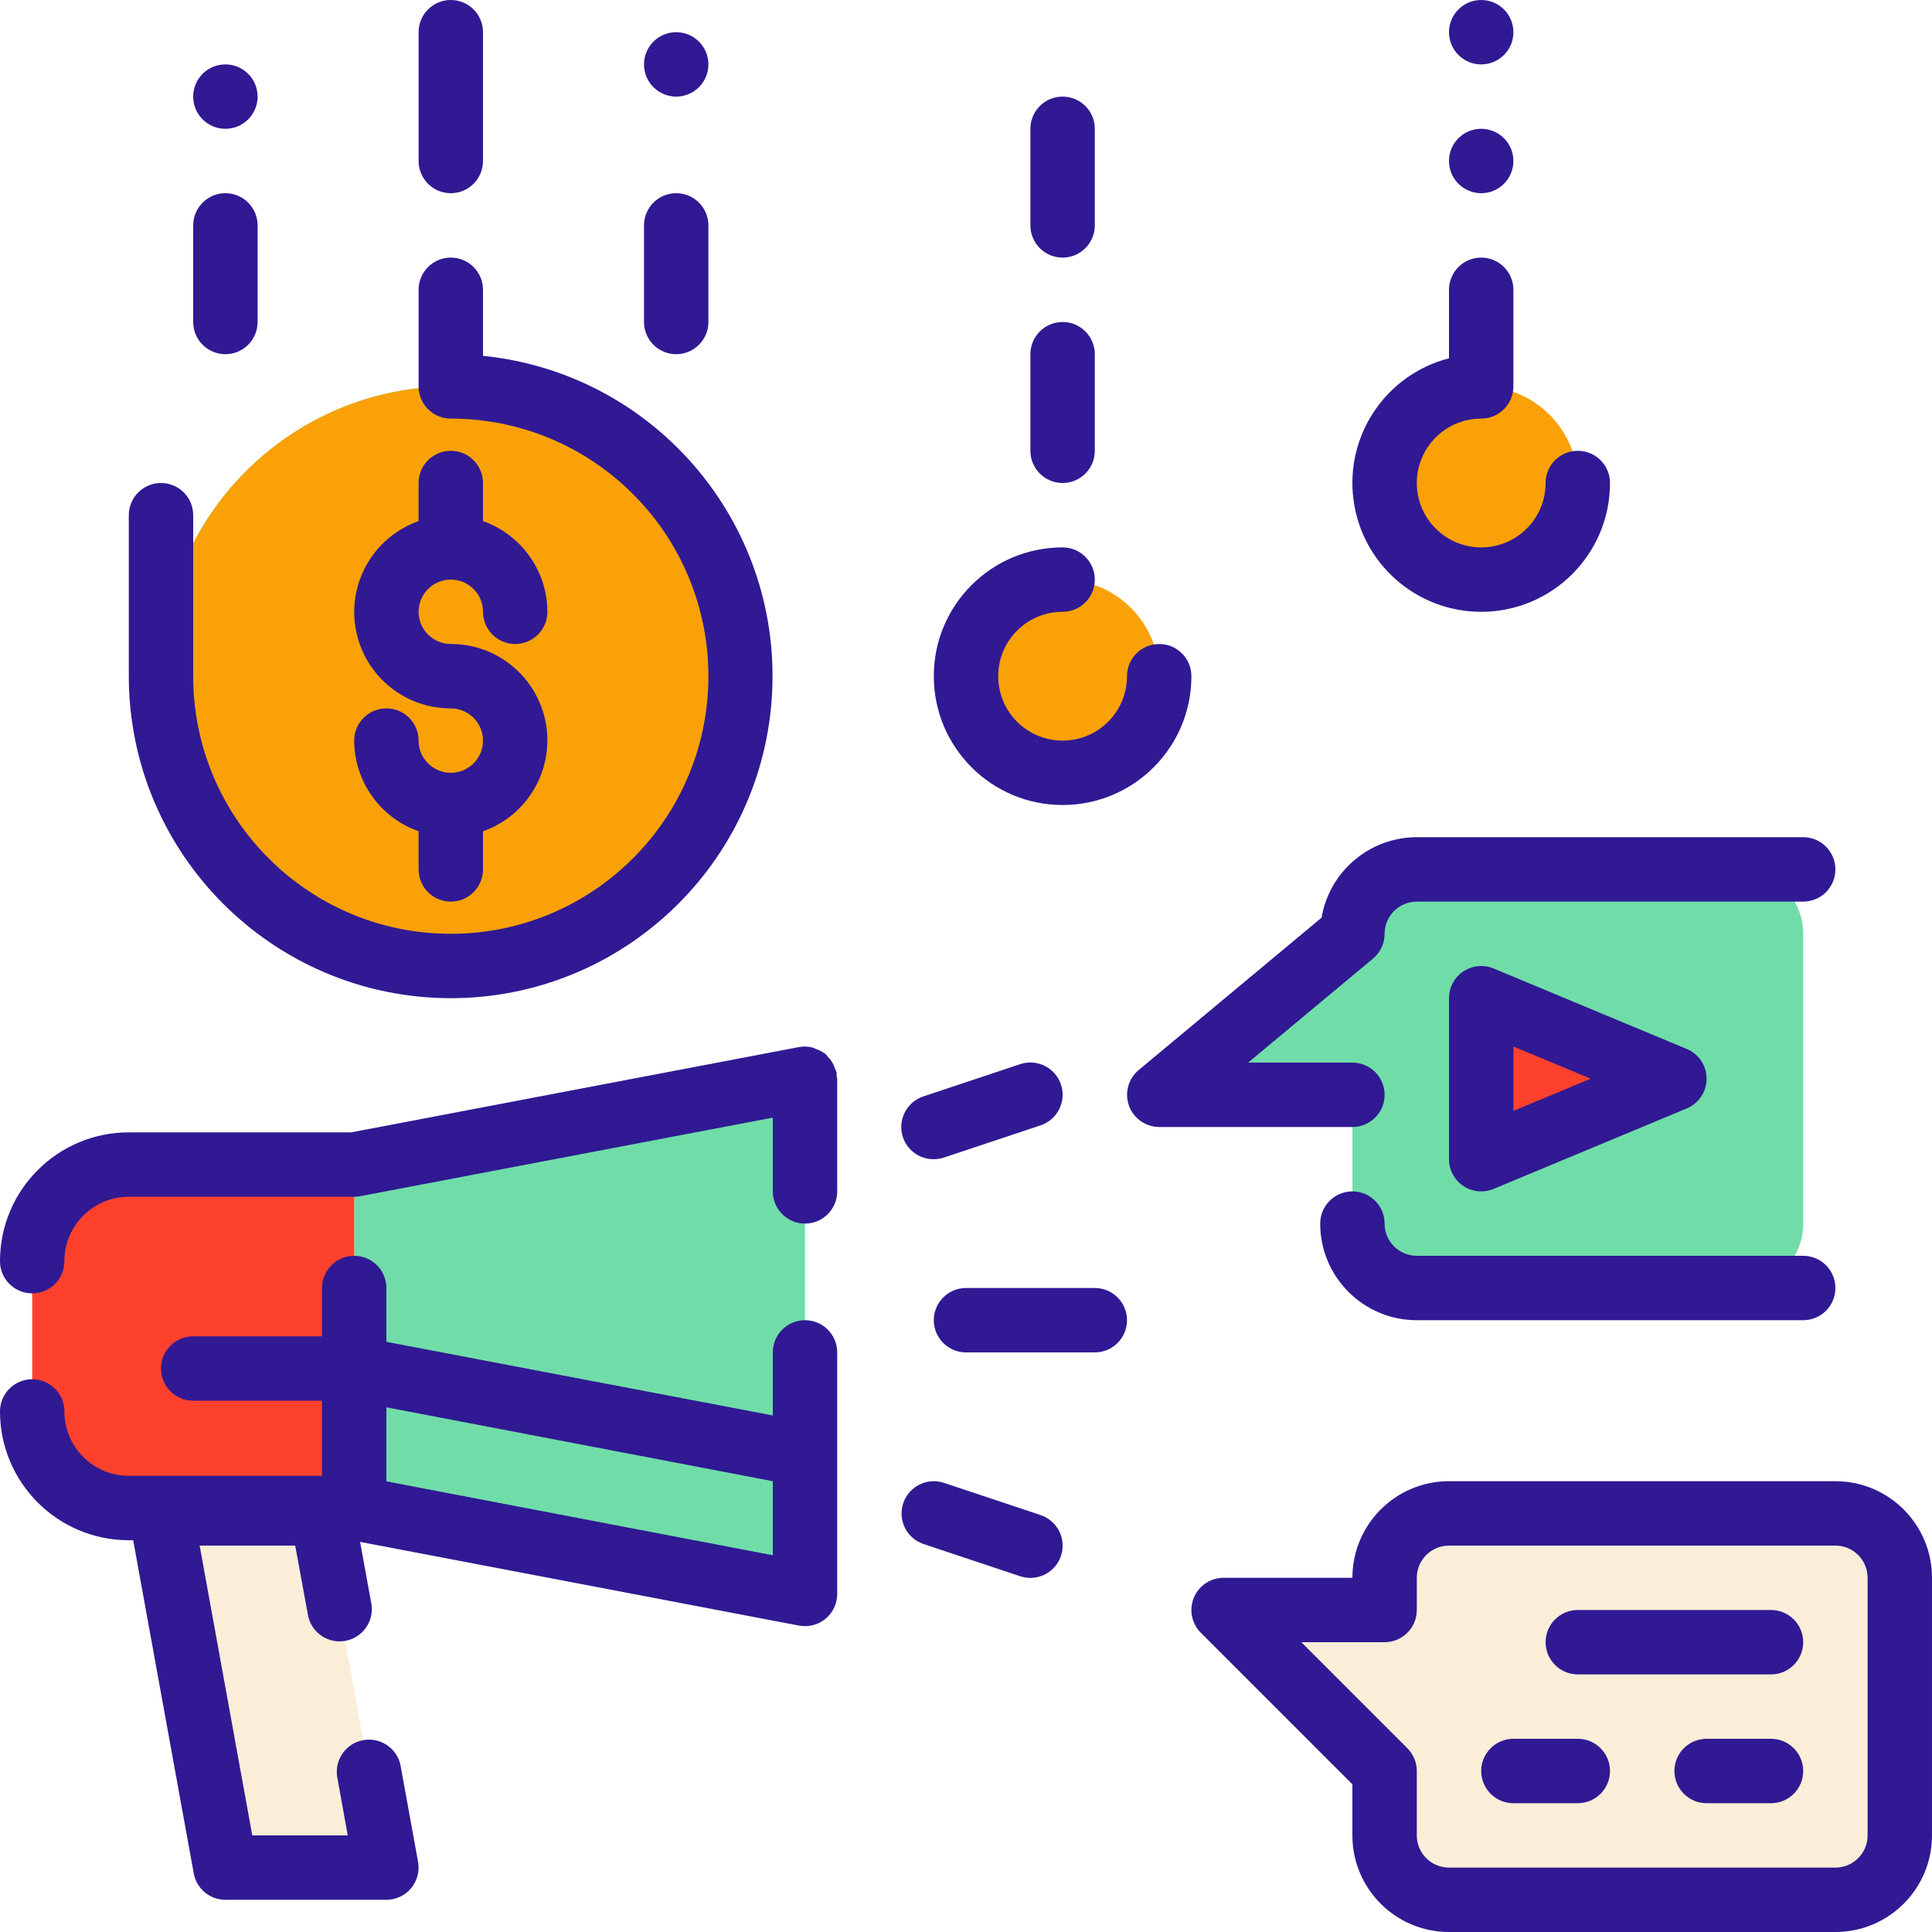 <svg height="480pt" viewBox="0 0 480 480" width="480pt" xmlns="http://www.w3.org/2000/svg"><path d="m432 216h-80c-8.836 0-16 7.164-16 16l-48 40h48v32c0 8.836 7.164 16 16 16h80c8.836 0 16-7.164 16-16v-72c0-8.836-7.164-16-16-16zm0 0" fill="#70dda8"/><path d="m88 374.664 112 21.336v-128l-112 21.336zm0 0" fill="#70dda8"/><path d="m88 374.664h-56c-13.254 0-24-10.746-24-24v-37.336c0-13.254 10.746-24 24-24h56zm0 0" fill="#fd412d"/><path d="m40 376h40l16 88h-40zm0 0" fill="#faeed8"/><path d="m232 376 24 8" fill="#70dda8"/><path d="m368 288v-40l48 20zm0 0" fill="#fd412d"/><path d="m456 376h-96c-8.836 0-16 7.164-16 16v8h-40l40 40v16c0 8.836 7.164 16 16 16h96c8.836 0 16-7.164 16-16v-64c0-8.836-7.164-16-16-16zm0 0" fill="#faeed8"/><path d="m184 168c0 39.766-32.234 72-72 72s-72-32.234-72-72 32.234-72 72-72 72 32.234 72 72zm0 0" fill="#70dda8"/><path d="m184 168c0 39.766-32.234 72-72 72s-72-32.234-72-72 32.234-72 72-72 72 32.234 72 72zm0 0" fill="#faa108"/><path d="m288 168c0 13.254-10.746 24-24 24s-24-10.746-24-24 10.746-24 24-24 24 10.746 24 24zm0 0" fill="#faa108"/><path d="m392 120c0 13.254-10.746 24-24 24s-24-10.746-24-24 10.746-24 24-24 24 10.746 24 24zm0 0" fill="#faa108"/><g fill="#301993"><path d="m200 328c-4.418 0-8 3.582-8 8v15.664l-96-18.289v-13.375c0-4.418-3.582-8-8-8s-8 3.582-8 8v12h-32c-4.418 0-8 3.582-8 8s3.582 8 8 8h32v18.664h-48c-8.836 0-16-7.164-16-16 0-4.418-3.582-8-8-8s-8 3.582-8 8c0 17.672 14.328 32 32 32h1.09l15.047 82.77c.691 3.801 4 6.562 7.863 6.566h40c2.371-.004 4.621-1.055 6.137-2.879 1.52-1.82 2.152-4.219 1.727-6.555l-4.359-24c-.887-4.242-4.996-7.008-9.262-6.23-4.27.777-7.137 4.812-6.473 9.098l2.629 14.566h-23.719l-13.078-72h23.742l3.199 17.434c.891 4.242 4.996 7.008 9.266 6.23 4.266-.777 7.137-4.812 6.473-9.098l-2.816-15.488 109.078 20.801c2.34.434 4.75-.195 6.578-1.719 1.828-1.523 2.883-3.781 2.879-6.16v-60c0-4.418-3.582-8-8-8zm-104 40.039v-18.398l96 18.359v18.398zm0 0"/><path d="m207.855 266.496c-.113-.363-.258-.719-.43-1.055-.133-.438-.305-.859-.516-1.266-.348-.609-.781-1.172-1.285-1.664-.164-.234-.336-.461-.52-.68-.09-.062-.211-.078-.297-.145-.648-.461-1.359-.828-2.113-1.078-.277-.137-.562-.258-.855-.363-1.094-.27-2.234-.305-3.344-.102l-111.258 21.191h-55.238c-17.672 0-32 14.328-32 32 0 4.418 3.582 8 8 8s8-3.582 8-8c0-8.836 7.164-16 16-16h56c.504 0 1.004-.051 1.496-.145l102.504-19.52v18.328c0 4.418 3.582 8 8 8s8-3.582 8-8v-28c-.039-.227-.09-.449-.152-.672.02-.277.023-.555.008-.832zm0 0"/><path d="m272 320h-32c-4.418 0-8 3.582-8 8s3.582 8 8 8h32c4.418 0 8-3.582 8-8s-3.582-8-8-8zm0 0"/><path d="m232 288c.859-.004 1.715-.141 2.527-.414l24-8c4.199-1.398 6.469-5.934 5.074-10.129-1.398-4.199-5.934-6.469-10.129-5.074l-24 8c-3.766 1.211-6.082 4.992-5.449 8.895.633 3.906 4.02 6.762 7.977 6.723zm0 0"/><path d="m258.527 376.414-24-8c-4.195-1.395-8.73.875-10.129 5.074-1.395 4.195.875 8.73 5.074 10.129l24 8c4.195 1.395 8.73-.875 10.129-5.074 1.395-4.195-.875-8.73-5.074-10.129zm0 0"/><path d="m368 296c1.059 0 2.105-.211 3.078-.617l48-20c2.98-1.242 4.922-4.152 4.922-7.383s-1.941-6.141-4.922-7.383l-48-20c-2.469-1.031-5.289-.758-7.516.727-2.227 1.48-3.562 3.98-3.562 6.656v40c0 4.418 3.582 8 8 8zm8-36 19.199 8-19.199 8zm0 0"/><path d="m344 272c0-4.418-3.582-8-8-8h-25.902l31.031-25.848c1.824-1.523 2.875-3.777 2.871-6.152 0-4.418 3.582-8 8-8h96c4.418 0 8-3.582 8-8s-3.582-8-8-8h-96c-11.707.016-21.695 8.461-23.664 20l-45.465 37.879c-2.566 2.164-3.512 5.695-2.367 8.852 1.148 3.156 4.141 5.258 7.496 5.27h48c4.418 0 8-3.582 8-8zm0 0"/><path d="m344 304c0-4.418-3.582-8-8-8s-8 3.582-8 8c0 13.254 10.746 24 24 24h96c4.418 0 8-3.582 8-8s-3.582-8-8-8h-96c-4.418 0-8-3.582-8-8zm0 0"/><path d="m456 368h-96c-13.254 0-24 10.746-24 24h-32c-3.234 0-6.152 1.949-7.391 4.938s-.551 6.43 1.734 8.719l37.656 37.656v12.688c0 13.254 10.746 24 24 24h96c13.254 0 24-10.746 24-24v-64c0-13.254-10.746-24-24-24zm8 88c0 4.418-3.582 8-8 8h-96c-4.418 0-8-3.582-8-8v-16c0-2.121-.844-4.156-2.344-5.656l-26.344-26.344h20.688c4.418 0 8-3.582 8-8v-8c0-4.418 3.582-8 8-8h96c4.418 0 8 3.582 8 8zm0 0"/><path d="m440 400h-48c-4.418 0-8 3.582-8 8s3.582 8 8 8h48c4.418 0 8-3.582 8-8s-3.582-8-8-8zm0 0"/><path d="m392 432h-16c-4.418 0-8 3.582-8 8s3.582 8 8 8h16c4.418 0 8-3.582 8-8s-3.582-8-8-8zm0 0"/><path d="m440 432h-16c-4.418 0-8 3.582-8 8s3.582 8 8 8h16c4.418 0 8-3.582 8-8s-3.582-8-8-8zm0 0"/><path d="m112 192c-4.418 0-8-3.582-8-8s-3.582-8-8-8-8 3.582-8 8c.043 10.133 6.445 19.148 16 22.527v9.473c0 4.418 3.582 8 8 8s8-3.582 8-8v-9.473c11.012-3.879 17.621-15.133 15.645-26.641-1.98-11.508-11.969-19.91-23.645-19.887-4.418 0-8-3.582-8-8s3.582-8 8-8 8 3.582 8 8 3.582 8 8 8 8-3.582 8-8c-.043-10.133-6.445-19.148-16-22.527v-9.473c0-4.418-3.582-8-8-8s-8 3.582-8 8v9.473c-11.012 3.879-17.621 15.133-15.645 26.641 1.98 11.508 11.969 19.91 23.645 19.887 4.418 0 8 3.582 8 8s-3.582 8-8 8zm0 0"/><path d="m112 248c42.598-.035 77.699-33.449 79.832-75.996 2.133-42.543-29.449-79.301-71.832-83.598v-16.406c0-4.418-3.582-8-8-8s-8 3.582-8 8v24c0 4.418 3.582 8 8 8 35.348 0 64 28.652 64 64s-28.652 64-64 64-64-28.652-64-64v-40c0-4.418-3.582-8-8-8s-8 3.582-8 8v40c.047 44.164 35.836 79.953 80 80zm0 0"/><path d="m112 48c4.418 0 8-3.582 8-8v-32c0-4.418-3.582-8-8-8s-8 3.582-8 8v32c0 4.418 3.582 8 8 8zm0 0"/><path d="m168 88c4.418 0 8-3.582 8-8v-24c0-4.418-3.582-8-8-8s-8 3.582-8 8v24c0 4.418 3.582 8 8 8zm0 0"/><path d="m56 88c4.418 0 8-3.582 8-8v-24c0-4.418-3.582-8-8-8s-8 3.582-8 8v24c0 4.418 3.582 8 8 8zm0 0"/><path d="m64 24c0 4.418-3.582 8-8 8s-8-3.582-8-8 3.582-8 8-8 8 3.582 8 8zm0 0"/><path d="m176 16c0 4.418-3.582 8-8 8s-8-3.582-8-8 3.582-8 8-8 8 3.582 8 8zm0 0"/><path d="m264 200c17.672 0 32-14.328 32-32 0-4.418-3.582-8-8-8s-8 3.582-8 8c0 8.836-7.164 16-16 16s-16-7.164-16-16 7.164-16 16-16c4.418 0 8-3.582 8-8s-3.582-8-8-8c-17.672 0-32 14.328-32 32s14.328 32 32 32zm0 0"/><path d="m264 120c4.418 0 8-3.582 8-8v-24c0-4.418-3.582-8-8-8s-8 3.582-8 8v24c0 4.418 3.582 8 8 8zm0 0"/><path d="m264 64c4.418 0 8-3.582 8-8v-24c0-4.418-3.582-8-8-8s-8 3.582-8 8v24c0 4.418 3.582 8 8 8zm0 0"/><path d="m376 8c0 4.418-3.582 8-8 8s-8-3.582-8-8 3.582-8 8-8 8 3.582 8 8zm0 0"/><path d="m368 152c17.672 0 32-14.328 32-32 0-4.418-3.582-8-8-8s-8 3.582-8 8c0 8.836-7.164 16-16 16s-16-7.164-16-16 7.164-16 16-16c4.418 0 8-3.582 8-8v-24c0-4.418-3.582-8-8-8s-8 3.582-8 8v17.016c-15.602 4.027-25.777 19.031-23.746 35.016 2.031 15.988 15.633 27.969 31.746 27.969zm0 0"/><path d="m376 40c0 4.418-3.582 8-8 8s-8-3.582-8-8 3.582-8 8-8 8 3.582 8 8zm0 0"/></g></svg>
